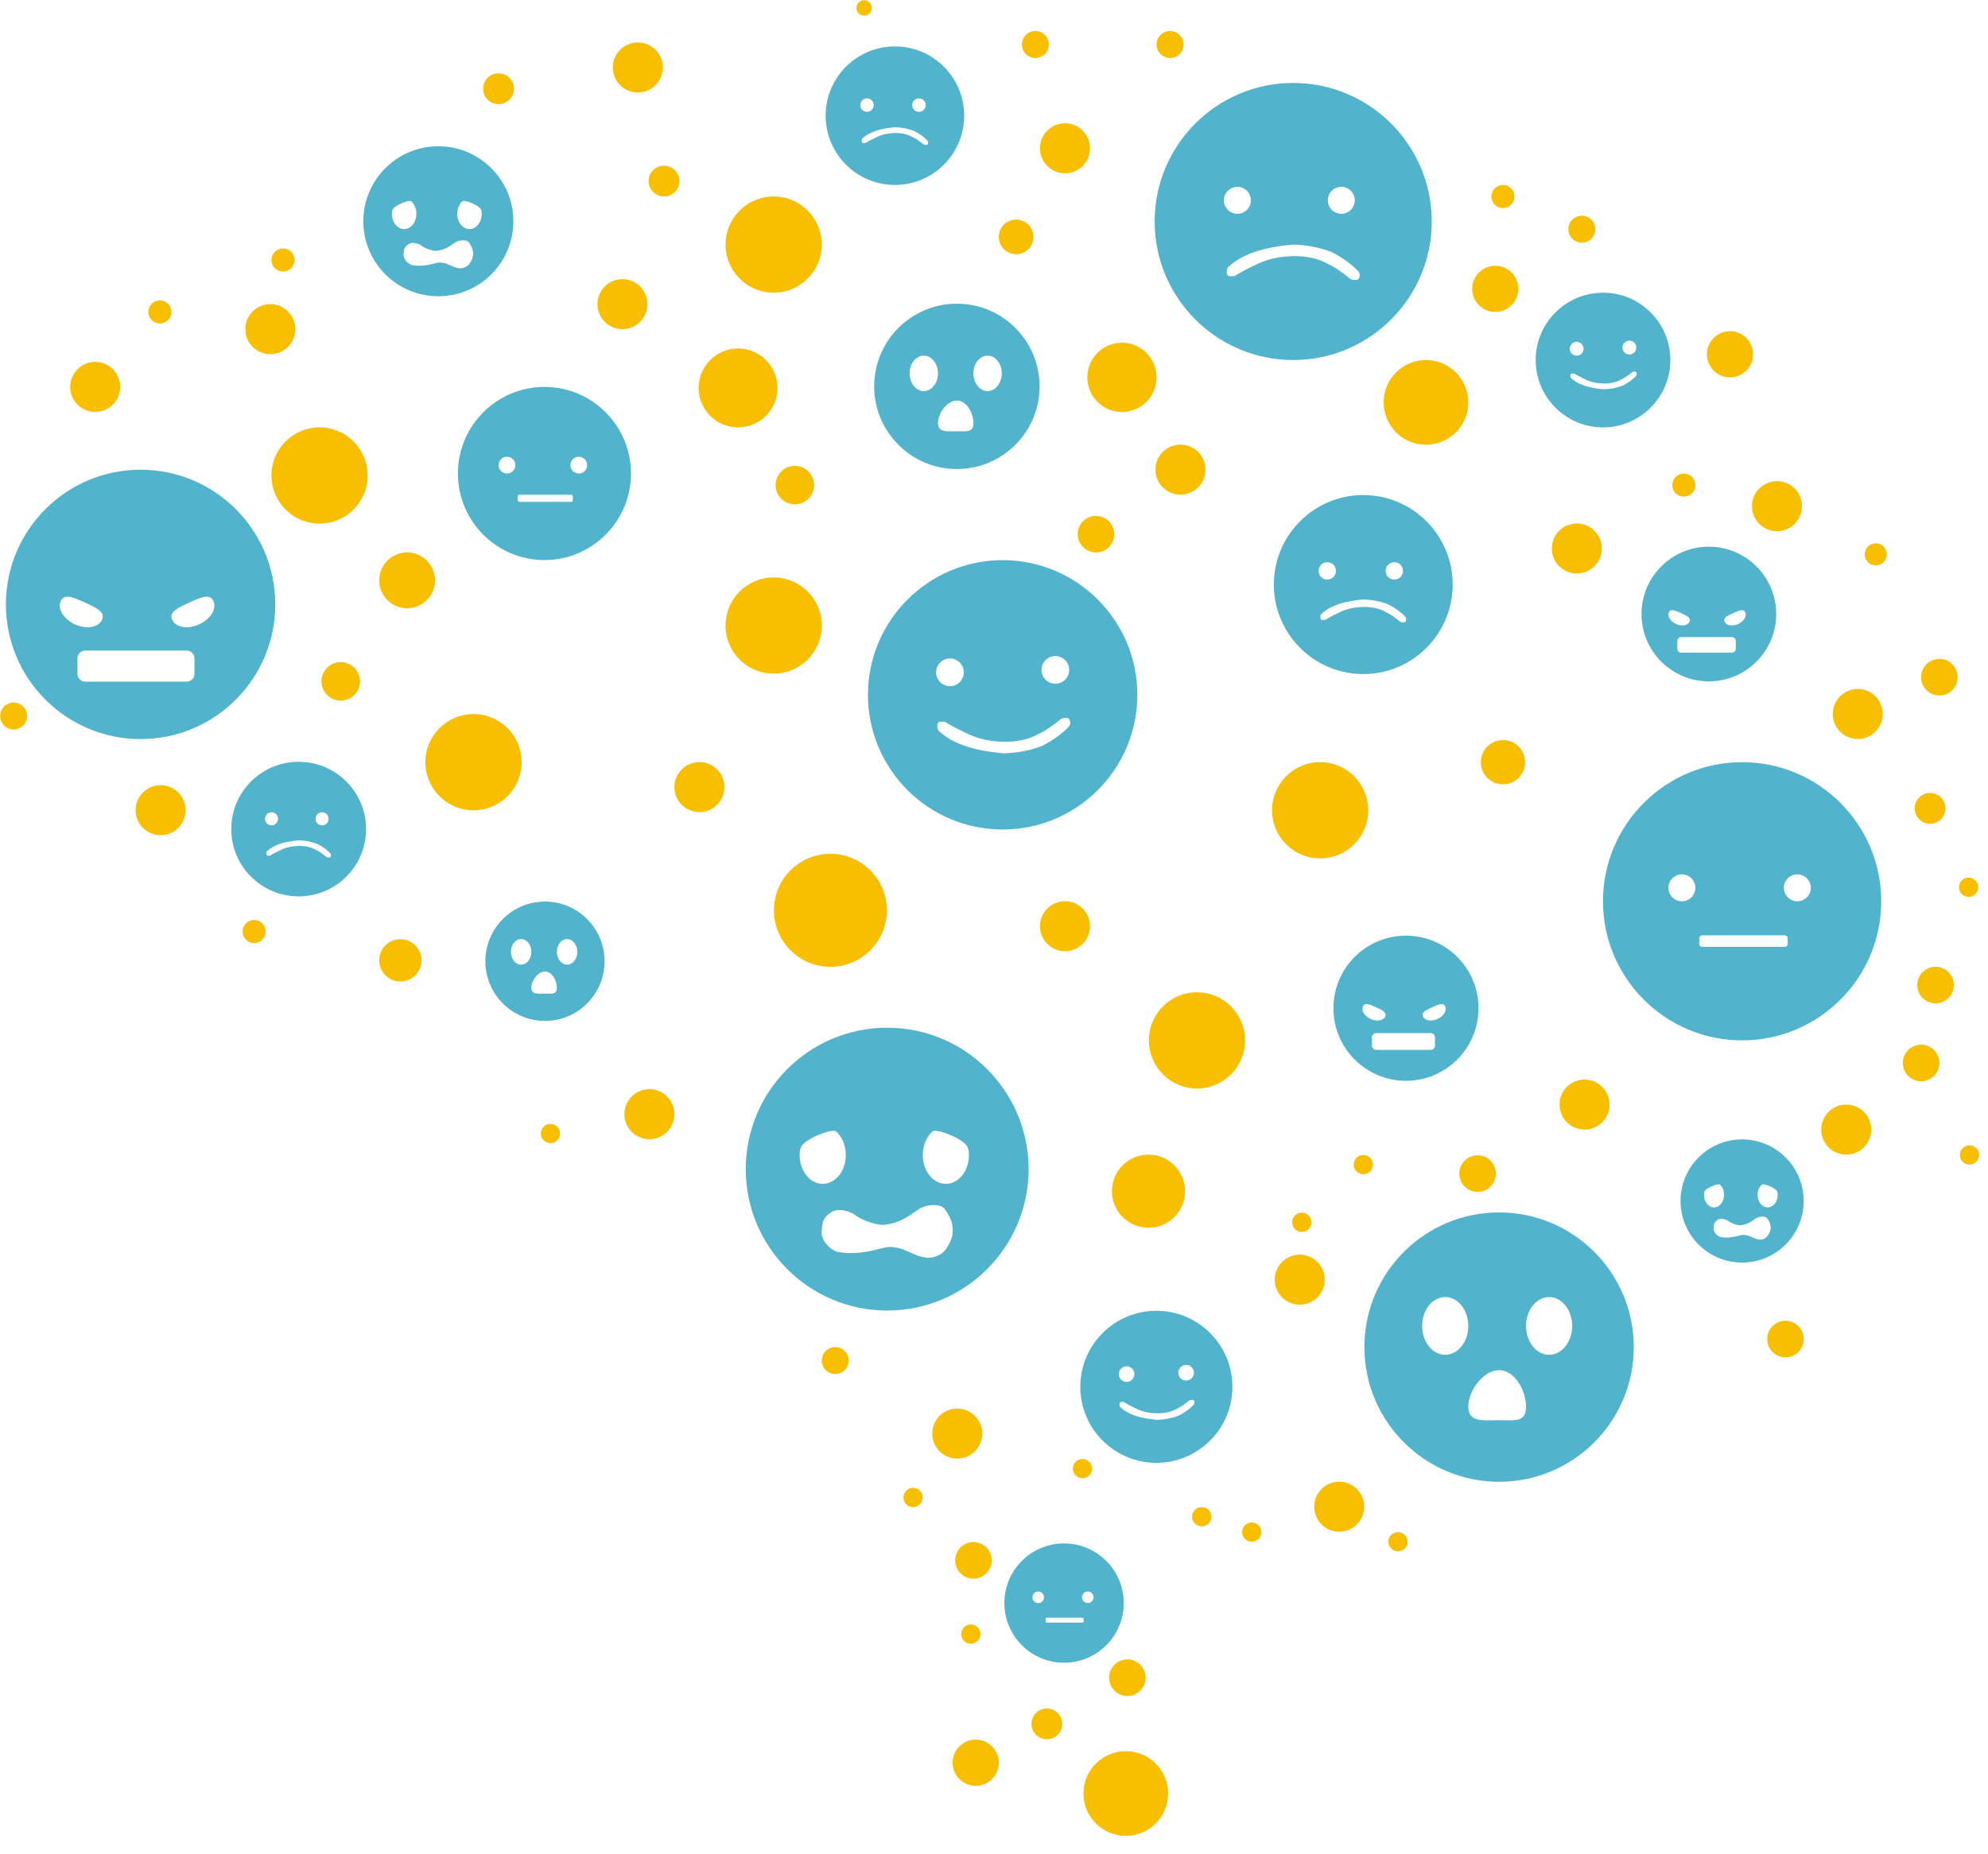 <?xml version="1.0" encoding="UTF-8" standalone="no"?>
<!DOCTYPE svg PUBLIC "-//W3C//DTD SVG 1.1//EN" "http://www.w3.org/Graphics/SVG/1.1/DTD/svg11.dtd">
<svg width="100%" height="100%" viewBox="0 0 104 97" version="1.1" xmlns="http://www.w3.org/2000/svg" xmlns:xlink="http://www.w3.org/1999/xlink" xml:space="preserve" style="fill-rule:evenodd;clip-rule:evenodd;stroke-linejoin:round;stroke-miterlimit:1.414;">
    <g transform="matrix(0.24,0,0,0.24,-285.338,-41.445)">
        <g id="_9" transform="matrix(0.753,0,0,0.796,924.295,25.077)">
            <g id="nodes" transform="matrix(1,0,0,1,-172.672,-10.54)">
                <g transform="matrix(0.847,0,0,0.801,-172.137,239.895)">
                    <circle cx="1214.5" cy="352.5" r="12.5" style="fill:rgb(248,190,0);"/>
                </g>
                <g transform="matrix(1.114,0,0,1.054,-604.909,-108.564)">
                    <circle cx="1214.5" cy="352.5" r="12.5" style="fill:rgb(248,190,0);"/>
                </g>
                <g transform="matrix(1.114,0,0,1.054,-736.362,-45.323)">
                    <circle cx="1214.5" cy="352.5" r="12.5" style="fill:rgb(248,190,0);"/>
                </g>
                <g transform="matrix(1.114,0,0,1.054,-604.909,-4.216)">
                    <circle cx="1214.5" cy="352.5" r="12.5" style="fill:rgb(248,190,0);"/>
                </g>
                <g transform="matrix(0.579,0,0,0.548,335.273,141.449)">
                    <circle cx="1214.5" cy="352.5" r="12.5" style="fill:rgb(248,190,0);"/>
                </g>
                <g transform="matrix(0.579,0,0,0.548,129.181,43.426)">
                    <circle cx="1214.5" cy="352.5" r="12.5" style="fill:rgb(248,190,0);"/>
                </g>
                <g transform="matrix(0.579,0,0,0.548,5.526,21.291)">
                    <circle cx="1214.5" cy="352.5" r="12.5" style="fill:rgb(248,190,0);"/>
                </g>
                <g transform="matrix(0.579,0,0,0.548,-132.612,224.717)">
                    <circle cx="1214.5" cy="352.5" r="12.5" style="fill:rgb(248,190,0);"/>
                </g>
                <g transform="matrix(0.579,0,0,0.548,355.325,312.2)">
                    <circle cx="1214.5" cy="352.5" r="12.5" style="fill:rgb(248,190,0);"/>
                </g>
                <g transform="matrix(0.423,0,0,0.401,292.139,482.003)">
                    <circle cx="1214.5" cy="352.5" r="12.5" style="fill:rgb(248,190,0);"/>
                </g>
                <g transform="matrix(0.423,0,0,0.401,527.195,421.397)">
                    <circle cx="1214.5" cy="352.5" r="12.5" style="fill:rgb(248,190,0);"/>
                </g>
                <g transform="matrix(0.423,0,0,0.401,566.464,345.771)">
                    <circle cx="1214.5" cy="352.5" r="12.5" style="fill:rgb(248,190,0);"/>
                </g>
                <g transform="matrix(1.114,0,0,1.054,-430.009,10.54)">
                    <circle cx="1368" cy="406.5" r="2.5" style="fill:rgb(248,190,0);"/>
                </g>
                <g transform="matrix(0.423,0,0,0.401,571.756,240.105)">
                    <circle cx="1214.5" cy="352.5" r="12.5" style="fill:rgb(248,190,0);"/>
                </g>
                <g transform="matrix(0.423,0,0,0.401,438.074,376.074)">
                    <circle cx="1214.5" cy="352.5" r="12.5" style="fill:rgb(248,190,0);"/>
                </g>
                <g transform="matrix(0.423,0,0,0.401,570.642,324.427)">
                    <circle cx="1214.5" cy="352.5" r="12.5" style="fill:rgb(248,190,0);"/>
                </g>
                <g transform="matrix(0.423,0,0,0.401,336.699,514.15)">
                    <circle cx="1214.5" cy="352.5" r="12.5" style="fill:rgb(248,190,0);"/>
                </g>
                <g transform="matrix(0.579,0,0,0.548,358.667,198.366)">
                    <circle cx="1214.5" cy="352.5" r="12.5" style="fill:rgb(248,190,0);"/>
                </g>
                <g transform="matrix(0.579,0,0,0.548,279.572,305.349)">
                    <circle cx="1214.5" cy="352.5" r="12.5" style="fill:rgb(248,190,0);"/>
                </g>
                <g transform="matrix(0.579,0,0,0.548,277.344,153.043)">
                    <circle cx="1214.5" cy="352.5" r="12.5" style="fill:rgb(248,190,0);"/>
                </g>
                <g transform="matrix(0.579,0,0,0.548,129.181,256.493)">
                    <circle cx="1214.5" cy="352.5" r="12.5" style="fill:rgb(248,190,0);"/>
                </g>
                <g transform="matrix(0.579,0,0,0.548,8.868,307.984)">
                    <circle cx="1214.5" cy="352.5" r="12.5" style="fill:rgb(248,190,0);"/>
                </g>
                <g transform="matrix(0.579,0,0,0.548,-100.863,92.964)">
                    <circle cx="1214.5" cy="352.5" r="12.5" style="fill:rgb(248,190,0);"/>
                </g>
                <g transform="matrix(0.579,0,0,0.548,23.35,218.393)">
                    <circle cx="1214.5" cy="352.5" r="12.5" style="fill:rgb(248,190,0);"/>
                </g>
                <g transform="matrix(0.579,0,0,0.548,97.989,395.468)">
                    <circle cx="1214.5" cy="352.5" r="12.5" style="fill:rgb(248,190,0);"/>
                </g>
                <g transform="matrix(0.579,0,0,0.548,197.136,353.307)">
                    <circle cx="1214.5" cy="352.5" r="12.5" style="fill:rgb(248,190,0);"/>
                </g>
                <g transform="matrix(0.579,0,0,0.548,1.069,86.113)">
                    <circle cx="1214.5" cy="352.5" r="12.5" style="fill:rgb(248,190,0);"/>
                </g>
                <g transform="matrix(0.579,0,0,0.548,-151.55,108.775)">
                    <circle cx="1214.5" cy="352.5" r="12.5" style="fill:rgb(248,190,0);"/>
                </g>
                <g transform="matrix(0.579,0,0,0.548,162.601,131.436)">
                    <circle cx="1214.5" cy="352.5" r="12.5" style="fill:rgb(248,190,0);"/>
                </g>
                <g transform="matrix(0.579,0,0,0.548,208.554,415.494)">
                    <circle cx="1214.5" cy="352.5" r="12.5" style="fill:rgb(248,190,0);"/>
                </g>
                <g transform="matrix(1.114,0,0,1.054,-691.802,33.202)">
                    <circle cx="1214.5" cy="352.5" r="12.5" style="fill:rgb(248,190,0);"/>
                </g>
                <g transform="matrix(1.308,0,0,1.238,-824.1,8.913)">
                    <circle cx="1214.5" cy="352.5" r="12.5" style="fill:rgb(248,190,0);"/>
                </g>
                <g transform="matrix(1.114,0,0,1.054,-482.367,109.402)">
                    <circle cx="1214.5" cy="352.5" r="12.5" style="fill:rgb(248,190,0);"/>
                </g>
                <g transform="matrix(1.114,0,0,1.054,-446.719,46.377)">
                    <circle cx="1214.5" cy="352.5" r="12.5" style="fill:rgb(248,190,0);"/>
                </g>
                <g transform="matrix(0.223,0,0,0.211,657.936,543.874)">
                    <circle cx="1214.5" cy="352.5" r="12.5" style="fill:rgb(248,190,0);"/>
                </g>
                <g transform="matrix(0.223,0,0,0.211,615.603,541.238)">
                    <circle cx="1214.5" cy="352.5" r="12.5" style="fill:rgb(248,190,0);"/>
                </g>
                <g transform="matrix(0.223,0,0,0.211,601.121,537.022)">
                    <circle cx="1214.5" cy="352.5" r="12.5" style="fill:rgb(248,190,0);"/>
                </g>
                <g transform="matrix(0.223,0,0,0.211,630.085,456.39)">
                    <circle cx="1214.5" cy="352.5" r="12.5" style="fill:rgb(248,190,0);"/>
                </g>
                <g transform="matrix(0.223,0,0,0.211,647.909,440.58)">
                    <circle cx="1214.5" cy="352.5" r="12.5" style="fill:rgb(248,190,0);"/>
                </g>
                <g transform="matrix(0.223,0,0,0.211,566.587,523.847)">
                    <circle cx="1214.5" cy="352.5" r="12.5" style="fill:rgb(248,190,0);"/>
                </g>
                <g transform="matrix(0.223,0,0,0.211,823.366,437.945)">
                    <circle cx="1214.5" cy="352.5" r="12.5" style="fill:rgb(248,190,0);"/>
                </g>
                <g transform="matrix(0.356,0,0,0.337,394.761,549.354)">
                    <circle cx="1214.5" cy="352.5" r="12.5" style="fill:rgb(248,190,0);"/>
                </g>
                <g transform="matrix(0.223,0,0,0.211,517.57,531.752)">
                    <circle cx="1214.5" cy="352.5" r="12.5" style="fill:rgb(248,190,0);"/>
                </g>
                <g transform="matrix(0.223,0,0,0.211,534.28,569.17)">
                    <circle cx="1214.5" cy="352.5" r="12.5" style="fill:rgb(248,190,0);"/>
                </g>
                <g transform="matrix(1.114,0,0,1.054,-430.009,10.54)">
                    <circle cx="1141.25" cy="314.75" r="4.75" style="fill:rgb(248,190,0);"/>
                </g>
                <g transform="matrix(1.114,0,0,1.054,-430.009,10.54)">
                    <circle cx="1029" cy="223" r="4" style="fill:rgb(248,190,0);"/>
                </g>
                <g transform="matrix(1.114,0,0,1.054,-430.009,10.54)">
                    <circle cx="930" cy="243.5" r="3" style="fill:rgb(248,190,0);"/>
                </g>
                <g transform="matrix(1.114,0,0,1.054,-430.009,10.54)">
                    <circle cx="898" cy="257" r="3" style="fill:rgb(248,190,0);"/>
                </g>
                <g transform="matrix(1.114,0,0,1.054,-430.009,10.54)">
                    <circle cx="945" cy="353" r="5" style="fill:rgb(248,190,0);"/>
                </g>
                <g transform="matrix(1.114,0,0,1.054,-430.009,10.54)">
                    <circle cx="962.25" cy="326.75" r="7.25" style="fill:rgb(248,190,0);"/>
                </g>
                <g transform="matrix(1.114,0,0,1.054,-430.009,10.54)">
                    <circle cx="960.5" cy="425.5" r="5.5" style="fill:rgb(248,190,0);"/>
                </g>
                <g transform="matrix(1.114,0,0,1.054,-432.237,8.432)">
                    <circle cx="1150" cy="276" r="9" style="fill:rgb(248,190,0);"/>
                </g>
                <g transform="matrix(1.114,0,0,1.054,-430.009,10.54)">
                    <circle cx="1247" cy="227" r="3" style="fill:rgb(248,190,0);"/>
                </g>
                <g transform="matrix(1.114,0,0,1.054,-430.009,10.54)">
                    <circle cx="1160.5" cy="187.5" r="3.5" style="fill:rgb(248,190,0);"/>
                </g>
                <g transform="matrix(0.557,0,0,0.527,174.064,252.701)">
                    <circle cx="1409.5" cy="288.5" r="11.5" style="fill:rgb(248,190,0);"/>
                </g>
                <g transform="matrix(1.114,0,0,1.054,-430.009,8.432)">
                    <circle cx="1306" cy="270" r="6" style="fill:rgb(248,190,0);"/>
                </g>
                <g transform="matrix(1.114,0,0,1.054,-430.009,10.54)">
                    <circle cx="1245" cy="251" r="6" style="fill:rgb(248,190,0);"/>
                </g>
                <g transform="matrix(1.114,0,0,1.054,-428.895,10.54)">
                    <circle cx="1266.5" cy="235.5" r="3.5" style="fill:rgb(248,190,0);"/>
                </g>
                <g transform="matrix(1.114,0,0,1.054,-427.781,11.594)">
                    <circle cx="1079" cy="177" r="2" style="fill:rgb(248,190,0);"/>
                </g>
                <g transform="matrix(1.114,0,0,1.054,-432.237,9.486)">
                    <circle cx="1075.5" cy="530.5" r="3.5" style="fill:rgb(248,190,0);"/>
                </g>
                <g transform="matrix(1.114,0,0,1.054,-430.009,10.54)">
                    <circle cx="986" cy="199" r="4" style="fill:rgb(248,190,0);"/>
                </g>
                <g transform="matrix(1.114,0,0,1.054,-389.347,6.851)">
                    <circle cx="823.5" cy="365.5" r="3.5" style="fill:rgb(248,190,0);"/>
                </g>
                <g transform="matrix(1.114,0,0,1.054,-424.439,14.756)">
                    <circle cx="1058" cy="298" r="5" style="fill:rgb(248,190,0);"/>
                </g>
                <g transform="matrix(1.114,0,0,1.054,-434.465,4.216)">
                    <circle cx="1052.25" cy="282.75" r="10.25" style="fill:rgb(248,190,0);"/>
                </g>
                <g transform="matrix(1.114,0,0,1.054,-430.009,10.54)">
                    <circle cx="1125.5" cy="187.5" r="3.5" style="fill:rgb(248,190,0);"/>
                </g>
                <g transform="matrix(1.114,0,0,1.054,-430.009,10.54)">
                    <circle cx="1294" cy="302" r="3" style="fill:rgb(248,190,0);"/>
                </g>
                <g transform="matrix(1.114,0,0,1.054,-427.224,7.378)">
                    <circle cx="920" cy="421" r="3" style="fill:rgb(248,190,0);"/>
                </g>
                <g transform="matrix(1.114,0,0,1.054,-430.009,9.486)">
                    <circle cx="999.5" cy="471.5" r="2.5" style="fill:rgb(248,190,0);"/>
                </g>
                <g transform="matrix(1.114,0,0,1.054,-432.237,10.54)">
                    <circle cx="1360" cy="386" r="4" style="fill:rgb(248,190,0);"/>
                </g>
                <g transform="matrix(1.114,0,0,1.054,-448.947,14.624)">
                    <circle cx="1360.88" cy="316.125" r="2.875" style="fill:rgb(248,190,0);"/>
                </g>
                <g transform="matrix(1.114,0,0,1.054,-430.009,7.378)">
                    <circle cx="1110" cy="637" r="6" style="fill:rgb(248,190,0);"/>
                </g>
                <g transform="matrix(1.114,0,0,1.054,-476.797,18.972)">
                    <circle cx="1191" cy="634" r="11" style="fill:rgb(248,190,0);"/>
                </g>
                <g transform="matrix(1.114,0,0,1.054,-430.009,10.54)">
                    <circle cx="1120.5" cy="237.5" r="4.5" style="fill:rgb(248,190,0);"/>
                </g>
                <g transform="matrix(1.114,0,0,1.054,-431.123,10.54)">
                    <circle cx="1228" cy="280.5" r="11" style="fill:rgb(248,190,0);"/>
                </g>
            </g>
            <g id="face-nodes" transform="matrix(1,0,0,1,-172.672,-10.54)">
                <g id="happy" transform="matrix(1.114,0,0,1.054,-591.54,78.524)">
                    <path d="M1262,257C1281.32,257 1297,272.683 1297,292C1297,311.317 1281.32,327 1262,327C1242.68,327 1227,311.317 1227,292C1227,272.683 1242.68,257 1262,257ZM1253.24,302.28C1256.01,303.557 1259.04,304.124 1262.24,304.205C1265.6,304.241 1268.64,303.656 1271.24,302.205C1273.12,301.381 1275.15,299.898 1277.24,298.205C1278.12,297.899 1278.74,297.967 1279.24,298.205C1279.69,298.999 1279.63,299.65 1279.24,300.205C1277.42,302.149 1275.07,303.832 1272.24,305.278C1269.32,306.403 1266.04,307.101 1262.24,307.205C1259.27,306.934 1255.3,306.378 1252.24,305.278C1249.41,304.326 1247.06,302.981 1245.24,301.205C1244.88,300.268 1244.96,299.693 1245.24,299.282C1245.49,298.723 1246.07,299.102 1247,299C1248.48,299.944 1250.85,301.182 1253.24,302.28ZM1248.31,289.746C1246.32,289.746 1244.71,288.136 1244.71,286.149C1244.71,284.163 1246.32,282.553 1248.31,282.553C1250.3,282.553 1251.9,284.163 1251.9,286.149C1251.9,288.136 1250.3,289.746 1248.31,289.746ZM1275.69,289.119C1273.7,289.119 1272.1,287.509 1272.1,285.523C1272.1,283.536 1273.7,281.926 1275.69,281.926C1277.68,281.926 1279.29,283.536 1279.29,285.523C1279.29,287.509 1277.68,289.119 1275.69,289.119Z" style="fill:rgb(82,179,204);"/>
                </g>
                <g id="happy1" transform="matrix(0.557,0,0,0.527,285.187,140.711)">
                    <path d="M1262,257C1281.32,257 1297,272.683 1297,292C1297,311.317 1281.32,327 1262,327C1242.68,327 1227,311.317 1227,292C1227,272.683 1242.68,257 1262,257ZM1253.24,302.28C1256.01,303.557 1259.04,304.124 1262.24,304.205C1265.6,304.241 1268.64,303.656 1271.24,302.205C1273.12,301.381 1275.15,299.898 1277.24,298.205C1278.12,297.899 1278.74,297.967 1279.24,298.205C1279.69,298.999 1279.63,299.65 1279.24,300.205C1277.42,302.149 1275.07,303.832 1272.24,305.278C1269.32,306.403 1266.04,307.101 1262.24,307.205C1259.27,306.934 1255.3,306.378 1252.24,305.278C1249.41,304.326 1247.06,302.981 1245.24,301.205C1244.88,300.268 1244.96,299.693 1245.24,299.282C1245.49,298.723 1246.07,299.102 1247,299C1248.48,299.944 1250.85,301.182 1253.24,302.28ZM1248.31,289.746C1246.32,289.746 1244.71,288.136 1244.71,286.149C1244.71,284.163 1246.32,282.553 1248.31,282.553C1250.3,282.553 1251.9,284.163 1251.9,286.149C1251.9,288.136 1250.3,289.746 1248.31,289.746ZM1275.69,289.119C1273.7,289.119 1272.1,287.509 1272.1,285.523C1272.1,283.536 1273.7,281.926 1275.69,281.926C1277.68,281.926 1279.29,283.536 1279.29,285.523C1279.29,287.509 1277.68,289.119 1275.69,289.119Z" style="fill:rgb(82,179,204);"/>
                </g>
                <g id="happy2" transform="matrix(0.629,0,0,0.595,65.026,402.085)">
                    <path d="M1262,257C1281.32,257 1297,272.683 1297,292C1297,311.317 1281.32,327 1262,327C1242.68,327 1227,311.317 1227,292C1227,272.683 1242.68,257 1262,257ZM1253.24,302.28C1256.01,303.557 1259.04,304.124 1262.24,304.205C1265.6,304.241 1268.64,303.656 1271.24,302.205C1273.12,301.381 1275.15,299.898 1277.24,298.205C1278.12,297.899 1278.74,297.967 1279.24,298.205C1279.69,298.999 1279.63,299.65 1279.24,300.205C1277.42,302.149 1275.07,303.832 1272.24,305.278C1269.32,306.403 1266.04,307.101 1262.24,307.205C1259.27,306.934 1255.3,306.378 1252.24,305.278C1249.41,304.326 1247.06,302.981 1245.24,301.205C1244.88,300.268 1244.96,299.693 1245.24,299.282C1245.49,298.723 1246.07,299.102 1247,299C1248.48,299.944 1250.85,301.182 1253.24,302.28ZM1248.31,289.746C1246.32,289.746 1244.71,288.136 1244.71,286.149C1244.71,284.163 1246.32,282.553 1248.31,282.553C1250.3,282.553 1251.9,284.163 1251.9,286.149C1251.9,288.136 1250.3,289.746 1248.31,289.746ZM1275.69,289.119C1273.7,289.119 1272.1,287.509 1272.1,285.523C1272.1,283.536 1273.7,281.926 1275.69,281.926C1277.68,281.926 1279.29,283.536 1279.29,285.523C1279.29,287.509 1277.68,289.119 1275.69,289.119Z" style="fill:rgb(82,179,204);"/>
                </g>
                <g id="angry" transform="matrix(1.114,0,0,1.054,-1088.39,16.864)">
                    <path d="M1484,292C1503.32,292 1519,307.683 1519,327C1519,346.317 1503.32,362 1484,362C1464.68,362 1449,346.317 1449,327C1449,307.683 1464.68,292 1484,292ZM1495.98,338.996L1469.61,338.996C1468.49,338.996 1467.59,339.901 1467.59,341.015L1467.59,345.054C1467.59,346.168 1468.49,347.073 1469.61,347.073L1495.98,347.073C1497.1,347.073 1498,346.168 1498,345.054L1498,341.015C1498,339.901 1497.1,338.996 1495.98,338.996ZM1496.64,326.53C1496.64,326.53 1496.64,326.53 1496.64,326.53C1493.68,327.879 1491.28,328.988 1492.2,330.997C1493.11,333.006 1496.26,333.542 1499.22,332.192C1502.18,330.843 1503.84,328.117 1502.92,326.108C1502.01,324.099 1499.6,325.181 1496.64,326.53ZM1469.54,326.53C1469.54,326.53 1469.54,326.53 1469.54,326.53C1472.5,327.879 1474.89,328.988 1473.98,330.997C1473.06,333.006 1469.91,333.542 1466.95,332.192C1464,330.843 1462.34,328.117 1463.25,326.108C1464.17,324.099 1466.58,325.181 1469.54,326.53Z" style="fill:rgb(82,179,204);"/>
                </g>
                <g id="sad" transform="matrix(1.114,0,0,1.054,-582.071,-92.227)">
                    <path d="M1329,295C1348.87,295 1365,311.131 1365,331C1365,350.869 1348.87,367 1329,367C1309.13,367 1293,350.869 1293,331C1293,311.131 1309.13,295 1329,295ZM1319.96,341.924C1322.73,340.648 1325.76,340.081 1328.96,340C1332.32,339.963 1335.37,340.548 1337.96,342C1339.84,342.824 1341.88,344.307 1343.96,346C1344.84,346.306 1345.46,346.238 1345.96,346C1346.41,345.206 1346.36,344.554 1345.96,344C1344.14,342.056 1341.79,340.372 1338.96,338.926C1336.04,337.802 1332.76,337.104 1328.96,337C1326,337.27 1322.02,337.827 1318.96,338.926C1316.13,339.878 1313.79,341.223 1311.96,343C1311.61,343.937 1311.68,344.512 1311.96,344.922C1312.21,345.482 1312.79,345.103 1313.72,345.205C1315.2,344.261 1317.57,343.023 1319.96,341.924ZM1341.5,322C1343.43,322 1345,323.568 1345,325.5C1345,327.432 1343.43,329 1341.5,329C1339.57,329 1338,327.432 1338,325.5C1338,323.568 1339.57,322 1341.5,322ZM1314.5,322C1316.43,322 1318,323.568 1318,325.5C1318,327.432 1316.43,329 1314.5,329C1312.57,329 1311,327.432 1311,325.5C1311,323.568 1312.57,322 1314.5,322Z" style="fill:rgb(82,179,204);"/>
                </g>
                <g id="sad1" transform="matrix(0.719,0,0,0.681,-36.832,130.676)">
                    <path d="M1329,295C1348.87,295 1365,311.131 1365,331C1365,350.869 1348.87,367 1329,367C1309.13,367 1293,350.869 1293,331C1293,311.131 1309.13,295 1329,295ZM1319.96,341.924C1322.73,340.648 1325.76,340.081 1328.96,340C1332.32,339.963 1335.37,340.548 1337.96,342C1339.84,342.824 1341.88,344.307 1343.96,346C1344.84,346.306 1345.46,346.238 1345.96,346C1346.41,345.206 1346.36,344.554 1345.96,344C1344.14,342.056 1341.79,340.372 1338.96,338.926C1336.04,337.802 1332.76,337.104 1328.96,337C1326,337.27 1322.02,337.827 1318.96,338.926C1316.13,339.878 1313.79,341.223 1311.96,343C1311.61,343.937 1311.68,344.512 1311.96,344.922C1312.21,345.482 1312.79,345.103 1313.72,345.205C1315.2,344.261 1317.57,343.023 1319.96,341.924ZM1341.5,322C1343.43,322 1345,323.568 1345,325.5C1345,327.432 1343.43,329 1341.5,329C1339.57,329 1338,327.432 1338,325.5C1338,323.568 1339.57,322 1341.5,322ZM1314.5,322C1316.43,322 1318,323.568 1318,325.5C1318,327.432 1316.43,329 1314.5,329C1312.57,329 1311,327.432 1311,325.5C1311,323.568 1312.57,322 1314.5,322Z" style="fill:rgb(82,179,204);"/>
                </g>
                <g id="sad2" transform="matrix(0.542,0,0,0.512,-109.777,253.594)">
                    <path d="M1329,295C1348.87,295 1365,311.131 1365,331C1365,350.869 1348.87,367 1329,367C1309.13,367 1293,350.869 1293,331C1293,311.131 1309.13,295 1329,295ZM1319.96,341.924C1322.73,340.648 1325.76,340.081 1328.96,340C1332.32,339.963 1335.37,340.548 1337.96,342C1339.84,342.824 1341.88,344.307 1343.96,346C1344.84,346.306 1345.46,346.238 1345.96,346C1346.41,345.206 1346.36,344.554 1345.96,344C1344.14,342.056 1341.79,340.372 1338.96,338.926C1336.04,337.802 1332.76,337.104 1328.96,337C1326,337.27 1322.02,337.827 1318.96,338.926C1316.13,339.878 1313.79,341.223 1311.96,343C1311.61,343.937 1311.68,344.512 1311.96,344.922C1312.21,345.482 1312.79,345.103 1313.72,345.205C1315.2,344.261 1317.57,343.023 1319.96,341.924ZM1341.5,322C1343.43,322 1345,323.568 1345,325.5C1345,327.432 1343.43,329 1341.5,329C1339.57,329 1338,327.432 1338,325.5C1338,323.568 1339.57,322 1341.5,322ZM1314.5,322C1316.43,322 1318,323.568 1318,325.5C1318,327.432 1316.43,329 1314.5,329C1312.57,329 1311,327.432 1311,325.5C1311,323.568 1312.57,322 1314.5,322Z" style="fill:rgb(82,179,204);"/>
                </g>
                <g id="sad3" transform="matrix(0.557,0,0,0.527,42.889,53.228)">
                    <path d="M1329,295C1348.87,295 1365,311.131 1365,331C1365,350.869 1348.87,367 1329,367C1309.13,367 1293,350.869 1293,331C1293,311.131 1309.13,295 1329,295ZM1319.96,341.924C1322.73,340.648 1325.76,340.081 1328.96,340C1332.32,339.963 1335.37,340.548 1337.96,342C1339.84,342.824 1341.88,344.307 1343.96,346C1344.84,346.306 1345.46,346.238 1345.96,346C1346.41,345.206 1346.36,344.554 1345.96,344C1344.14,342.056 1341.79,340.372 1338.96,338.926C1336.04,337.802 1332.76,337.104 1328.96,337C1326,337.27 1322.02,337.827 1318.96,338.926C1316.13,339.878 1313.79,341.223 1311.96,343C1311.61,343.937 1311.68,344.512 1311.96,344.922C1312.21,345.482 1312.79,345.103 1313.72,345.205C1315.2,344.261 1317.57,343.023 1319.96,341.924ZM1341.5,322C1343.43,322 1345,323.568 1345,325.5C1345,327.432 1343.43,329 1341.5,329C1339.57,329 1338,327.432 1338,325.5C1338,323.568 1339.57,322 1341.5,322ZM1314.5,322C1316.43,322 1318,323.568 1318,325.5C1318,327.432 1316.43,329 1314.5,329C1312.57,329 1311,327.432 1311,325.5C1311,323.568 1312.57,322 1314.5,322Z" style="fill:rgb(82,179,204);"/>
                </g>
                <g id="surprised" transform="matrix(1.114,0,0,1.054,-611.593,178.129)">
                    <path d="M1409,332C1428.32,332 1444,347.683 1444,367C1444,386.317 1428.32,402 1409,402C1389.68,402 1374,386.317 1374,367C1374,347.683 1389.68,332 1409,332ZM1409,373C1413.14,373 1416,378.361 1416,382.5C1416,386.639 1413.14,386 1409,386C1404.86,386 1401,386.639 1401,382.5C1401,378.361 1404.86,373 1409,373ZM1422,354C1425.31,354 1428,357.361 1428,361.5C1428,365.639 1425.31,369 1422,369C1418.69,369 1416,365.639 1416,361.5C1416,357.361 1418.69,354 1422,354ZM1395,354C1398.31,354 1401,357.361 1401,361.5C1401,365.639 1398.31,369 1395,369C1391.69,369 1389,365.639 1389,361.5C1389,357.361 1391.69,354 1395,354Z" style="fill:rgb(82,179,204);"/>
                </g>
                <g id="surprised1" transform="matrix(0.684,0,0,0.647,-162.678,64.355)">
                    <path d="M1409,332C1428.32,332 1444,347.683 1444,367C1444,386.317 1428.32,402 1409,402C1389.68,402 1374,386.317 1374,367C1374,347.683 1389.68,332 1409,332ZM1409,373C1413.14,373 1416,378.361 1416,382.5C1416,386.639 1413.14,386 1409,386C1404.86,386 1401,386.639 1401,382.5C1401,378.361 1404.86,373 1409,373ZM1422,354C1425.31,354 1428,357.361 1428,361.5C1428,365.639 1425.31,369 1422,369C1418.69,369 1416,365.639 1416,361.5C1416,357.361 1418.69,354 1422,354ZM1395,354C1398.31,354 1401,357.361 1401,361.5C1401,365.639 1398.31,369 1395,369C1391.69,369 1389,365.639 1389,361.5C1389,357.361 1391.69,354 1395,354Z" style="fill:rgb(82,179,204);"/>
                </g>
                <g id="surprised2" transform="matrix(0.493,0,0,0.467,-12.795,287.873)">
                    <path d="M1409,332C1428.32,332 1444,347.683 1444,367C1444,386.317 1428.32,402 1409,402C1389.68,402 1374,386.317 1374,367C1374,347.683 1389.68,332 1409,332ZM1409,373C1413.14,373 1416,378.361 1416,382.5C1416,386.639 1413.14,386 1409,386C1404.86,386 1401,386.639 1401,382.5C1401,378.361 1404.86,373 1409,373ZM1422,354C1425.31,354 1428,357.361 1428,361.5C1428,365.639 1425.31,369 1422,369C1418.69,369 1416,365.639 1416,361.5C1416,357.361 1418.69,354 1422,354ZM1395,354C1398.31,354 1401,357.361 1401,361.5C1401,365.639 1398.31,369 1395,369C1391.69,369 1389,365.639 1389,361.5C1389,357.361 1391.69,354 1395,354Z" style="fill:rgb(82,179,204);"/>
                </g>
                <g id="angry1" transform="matrix(0.6,0,0,0.568,40.678,286.396)">
                    <path d="M1484,292C1503.32,292 1519,307.683 1519,327C1519,346.317 1503.32,362 1484,362C1464.68,362 1449,346.317 1449,327C1449,307.683 1464.68,292 1484,292ZM1495.98,338.996L1469.61,338.996C1468.49,338.996 1467.59,339.901 1467.59,341.015L1467.59,345.054C1467.59,346.168 1468.49,347.073 1469.61,347.073L1495.98,347.073C1497.1,347.073 1498,346.168 1498,345.054L1498,341.015C1498,339.901 1497.1,338.996 1495.98,338.996ZM1496.64,326.53C1496.64,326.53 1496.64,326.53 1496.64,326.53C1493.68,327.879 1491.28,328.988 1492.2,330.997C1493.11,333.006 1496.26,333.542 1499.22,332.192C1502.18,330.843 1503.84,328.117 1502.92,326.108C1502.01,324.099 1499.6,325.181 1496.64,326.53ZM1469.54,326.53C1469.54,326.53 1469.54,326.53 1469.54,326.53C1472.5,327.879 1474.89,328.988 1473.98,330.997C1473.06,333.006 1469.91,333.542 1466.95,332.192C1464,330.843 1462.34,328.117 1463.25,326.108C1464.17,324.099 1466.58,325.181 1469.54,326.53Z" style="fill:rgb(82,179,204);"/>
                </g>
                <g id="angry2" transform="matrix(0.557,0,0,0.527,192.167,191.831)">
                    <path d="M1484,292C1503.32,292 1519,307.683 1519,327C1519,346.317 1503.32,362 1484,362C1464.68,362 1449,346.317 1449,327C1449,307.683 1464.68,292 1484,292ZM1495.98,338.996L1469.61,338.996C1468.49,338.996 1467.59,339.901 1467.59,341.015L1467.59,345.054C1467.59,346.168 1468.49,347.073 1469.61,347.073L1495.98,347.073C1497.1,347.073 1498,346.168 1498,345.054L1498,341.015C1498,339.901 1497.1,338.996 1495.98,338.996ZM1496.64,326.53C1496.64,326.53 1496.64,326.53 1496.64,326.53C1493.68,327.879 1491.28,328.988 1492.2,330.997C1493.11,333.006 1496.26,333.542 1499.22,332.192C1502.18,330.843 1503.84,328.117 1502.92,326.108C1502.01,324.099 1499.6,325.181 1496.64,326.53ZM1469.54,326.53C1469.54,326.53 1469.54,326.53 1469.54,326.53C1472.5,327.879 1474.89,328.988 1473.98,330.997C1473.06,333.006 1469.91,333.542 1466.95,332.192C1464,330.843 1462.34,328.117 1463.25,326.108C1464.17,324.099 1466.58,325.181 1469.54,326.53Z" style="fill:rgb(82,179,204);"/>
                </g>
                <g id="neutral" transform="matrix(1.114,0,0,1.054,-710.74,95.916)">
                    <path d="M1561.15,293C1581.1,293 1597.3,309.197 1597.3,329.148C1597.3,349.098 1581.1,365.295 1561.15,365.295C1541.2,365.295 1525,349.098 1525,329.148C1525,309.197 1541.2,293 1561.15,293ZM1572.25,338L1550.75,338C1550.34,338 1550,338.336 1550,338.75L1550,340.25C1550,340.664 1550.34,341 1550.75,341L1572.25,341C1572.66,341 1573,340.664 1573,340.25L1573,338.75C1573,338.336 1572.66,338 1572.25,338ZM1545.5,322.148C1547.43,322.148 1549,323.716 1549,325.648C1549,327.579 1547.43,329.148 1545.5,329.148C1543.57,329.148 1542,327.579 1542,325.648C1542,323.716 1543.57,322.148 1545.5,322.148ZM1575.5,322.148C1577.43,322.148 1579,323.716 1579,325.648C1579,327.579 1577.43,329.148 1575.5,329.148C1573.57,329.148 1572,327.579 1572,325.648C1572,323.716 1573.57,322.148 1575.5,322.148Z" style="fill:rgb(82,179,204);"/>
                </g>
                <g id="neutral1" transform="matrix(0.478,0,0,0.452,85.874,486.285)">
                    <path d="M1561.15,293C1581.1,293 1597.3,309.197 1597.3,329.148C1597.3,349.098 1581.1,365.295 1561.15,365.295C1541.2,365.295 1525,349.098 1525,329.148C1525,309.197 1541.2,293 1561.15,293ZM1572.25,338L1550.75,338C1550.34,338 1550,338.336 1550,338.75L1550,340.25C1550,340.664 1550.34,341 1550.75,341L1572.25,341C1572.66,341 1573,340.664 1573,340.25L1573,338.75C1573,338.336 1572.66,338 1572.25,338ZM1545.5,322.148C1547.43,322.148 1549,323.716 1549,325.648C1549,327.579 1547.43,329.148 1545.5,329.148C1543.57,329.148 1542,327.579 1542,325.648C1542,323.716 1543.57,322.148 1545.5,322.148ZM1575.5,322.148C1577.43,322.148 1579,323.716 1579,325.648C1579,327.579 1577.43,329.148 1575.5,329.148C1573.57,329.148 1572,327.579 1572,325.648C1572,323.716 1573.57,322.148 1575.5,322.148Z" style="fill:rgb(82,179,204);"/>
                </g>
                <g id="neutral2" transform="matrix(0.693,0,0,0.656,-400.187,109.748)">
                    <path d="M1561.15,293C1581.1,293 1597.3,309.197 1597.3,329.148C1597.3,349.098 1581.1,365.295 1561.15,365.295C1541.2,365.295 1525,349.098 1525,329.148C1525,309.197 1541.2,293 1561.15,293ZM1572.25,338L1550.75,338C1550.34,338 1550,338.336 1550,338.75L1550,340.25C1550,340.664 1550.34,341 1550.75,341L1572.25,341C1572.66,341 1573,340.664 1573,340.25L1573,338.75C1573,338.336 1572.66,338 1572.25,338ZM1545.5,322.148C1547.43,322.148 1549,323.716 1549,325.648C1549,327.579 1547.43,329.148 1545.5,329.148C1543.57,329.148 1542,327.579 1542,325.648C1542,323.716 1543.57,322.148 1545.5,322.148ZM1575.5,322.148C1577.43,322.148 1579,323.716 1579,325.648C1579,327.579 1577.43,329.148 1575.5,329.148C1573.57,329.148 1572,327.579 1572,325.648C1572,323.716 1573.57,322.148 1575.5,322.148Z" style="fill:rgb(82,179,204);"/>
                </g>
                <g id="fear" transform="matrix(1.114,0,0,1.054,-915.44,239.047)">
                    <path d="M1522.75,226.205C1543.03,226.205 1559.5,242.672 1559.5,262.955C1559.5,283.237 1543.03,299.705 1522.75,299.705C1502.47,299.705 1486,283.237 1486,262.955C1486,242.672 1502.47,226.205 1522.75,226.205ZM1507.8,274.472C1508.65,273.628 1510.72,272.99 1513.8,274.472C1515.92,275.998 1518.33,277.14 1521.55,277.472C1525.92,277.052 1528.08,275.363 1530.8,273.472C1533.31,271.734 1537.21,272.064 1537.8,273.472C1540.14,276.59 1540.35,279.671 1538.8,282.472C1538.1,283.751 1537.36,284.866 1535.8,285.472C1534.78,285.871 1533.67,286.428 1530.8,285.472C1530.06,285.225 1526.68,283.642 1525.8,283.472C1523.22,282.972 1522.71,283.197 1521.55,283.472C1517.18,284.62 1513.98,285.144 1509.8,284.472C1506.98,283.407 1505.26,280.648 1505.8,278.472C1505.8,276.702 1506.43,275.34 1507.8,274.472ZM1502.83,255.068C1503.62,254.549 1508.53,252.314 1509.52,253.209C1511.02,254.573 1512,256.787 1512,259.285C1512,263.425 1509.31,266.785 1506,266.785C1502.69,266.785 1500,263.425 1500,259.285C1500,256.601 1501.13,256.173 1502.83,255.068ZM1541.17,255.068C1540.38,254.549 1535.47,252.314 1534.48,253.209C1532.98,254.573 1532,256.787 1532,259.285C1532,263.425 1534.69,266.785 1538,266.785C1541.31,266.785 1544,263.425 1544,259.285C1544,256.601 1542.87,256.173 1541.17,255.068Z" style="fill:rgb(82,179,204);"/>
                </g>
                <g id="fear1" transform="matrix(0.591,0,0,0.559,-248.97,109.59)">
                    <path d="M1522.75,226.205C1543.03,226.205 1559.5,242.672 1559.5,262.955C1559.5,283.237 1543.03,299.705 1522.75,299.705C1502.47,299.705 1486,283.237 1486,262.955C1486,242.672 1502.47,226.205 1522.75,226.205ZM1507.8,274.472C1508.65,273.628 1510.72,272.99 1513.8,274.472C1515.92,275.998 1518.33,277.14 1521.55,277.472C1525.92,277.052 1528.08,275.363 1530.8,273.472C1533.31,271.734 1537.21,272.064 1537.8,273.472C1540.14,276.59 1540.35,279.671 1538.8,282.472C1538.1,283.751 1537.36,284.866 1535.8,285.472C1534.78,285.871 1533.67,286.428 1530.8,285.472C1530.06,285.225 1526.68,283.642 1525.8,283.472C1523.22,282.972 1522.71,283.197 1521.55,283.472C1517.18,284.62 1513.98,285.144 1509.8,284.472C1506.98,283.407 1505.26,280.648 1505.8,278.472C1505.8,276.702 1506.43,275.34 1507.8,274.472ZM1502.83,255.068C1503.62,254.549 1508.53,252.314 1509.52,253.209C1511.02,254.573 1512,256.787 1512,259.285C1512,263.425 1509.31,266.785 1506,266.785C1502.69,266.785 1500,263.425 1500,259.285C1500,256.601 1501.13,256.173 1502.83,255.068ZM1541.17,255.068C1540.38,254.549 1535.47,252.314 1534.48,253.209C1532.98,254.573 1532,256.787 1532,259.285C1532,263.425 1534.69,266.785 1538,266.785C1541.31,266.785 1544,263.425 1544,259.285C1544,256.601 1542.87,256.173 1541.17,255.068Z" style="fill:rgb(82,179,204);"/>
                </g>
                <g id="fear2" transform="matrix(0.485,0,0,0.459,289.846,404.233)">
                    <path d="M1522.75,226.205C1543.03,226.205 1559.5,242.672 1559.5,262.955C1559.5,283.237 1543.03,299.705 1522.75,299.705C1502.47,299.705 1486,283.237 1486,262.955C1486,242.672 1502.47,226.205 1522.75,226.205ZM1507.8,274.472C1508.65,273.628 1510.72,272.99 1513.8,274.472C1515.92,275.998 1518.33,277.14 1521.55,277.472C1525.92,277.052 1528.08,275.363 1530.8,273.472C1533.31,271.734 1537.21,272.064 1537.8,273.472C1540.14,276.59 1540.35,279.671 1538.8,282.472C1538.1,283.751 1537.36,284.866 1535.8,285.472C1534.78,285.871 1533.67,286.428 1530.8,285.472C1530.06,285.225 1526.68,283.642 1525.8,283.472C1523.22,282.972 1522.71,283.197 1521.55,283.472C1517.18,284.62 1513.98,285.144 1509.8,284.472C1506.98,283.407 1505.26,280.648 1505.8,278.472C1505.8,276.702 1506.43,275.34 1507.8,274.472ZM1502.83,255.068C1503.62,254.549 1508.53,252.314 1509.52,253.209C1511.02,254.573 1512,256.787 1512,259.285C1512,263.425 1509.31,266.785 1506,266.785C1502.69,266.785 1500,263.425 1500,259.285C1500,256.601 1501.13,256.173 1502.83,255.068ZM1541.17,255.068C1540.38,254.549 1535.47,252.314 1534.48,253.209C1532.98,254.573 1532,256.787 1532,259.285C1532,263.425 1534.69,266.785 1538,266.785C1541.31,266.785 1544,263.425 1544,259.285C1544,256.601 1542.87,256.173 1541.17,255.068Z" style="fill:rgb(82,179,204);"/>
                </g>
            </g>
        </g>
    </g>
</svg>
